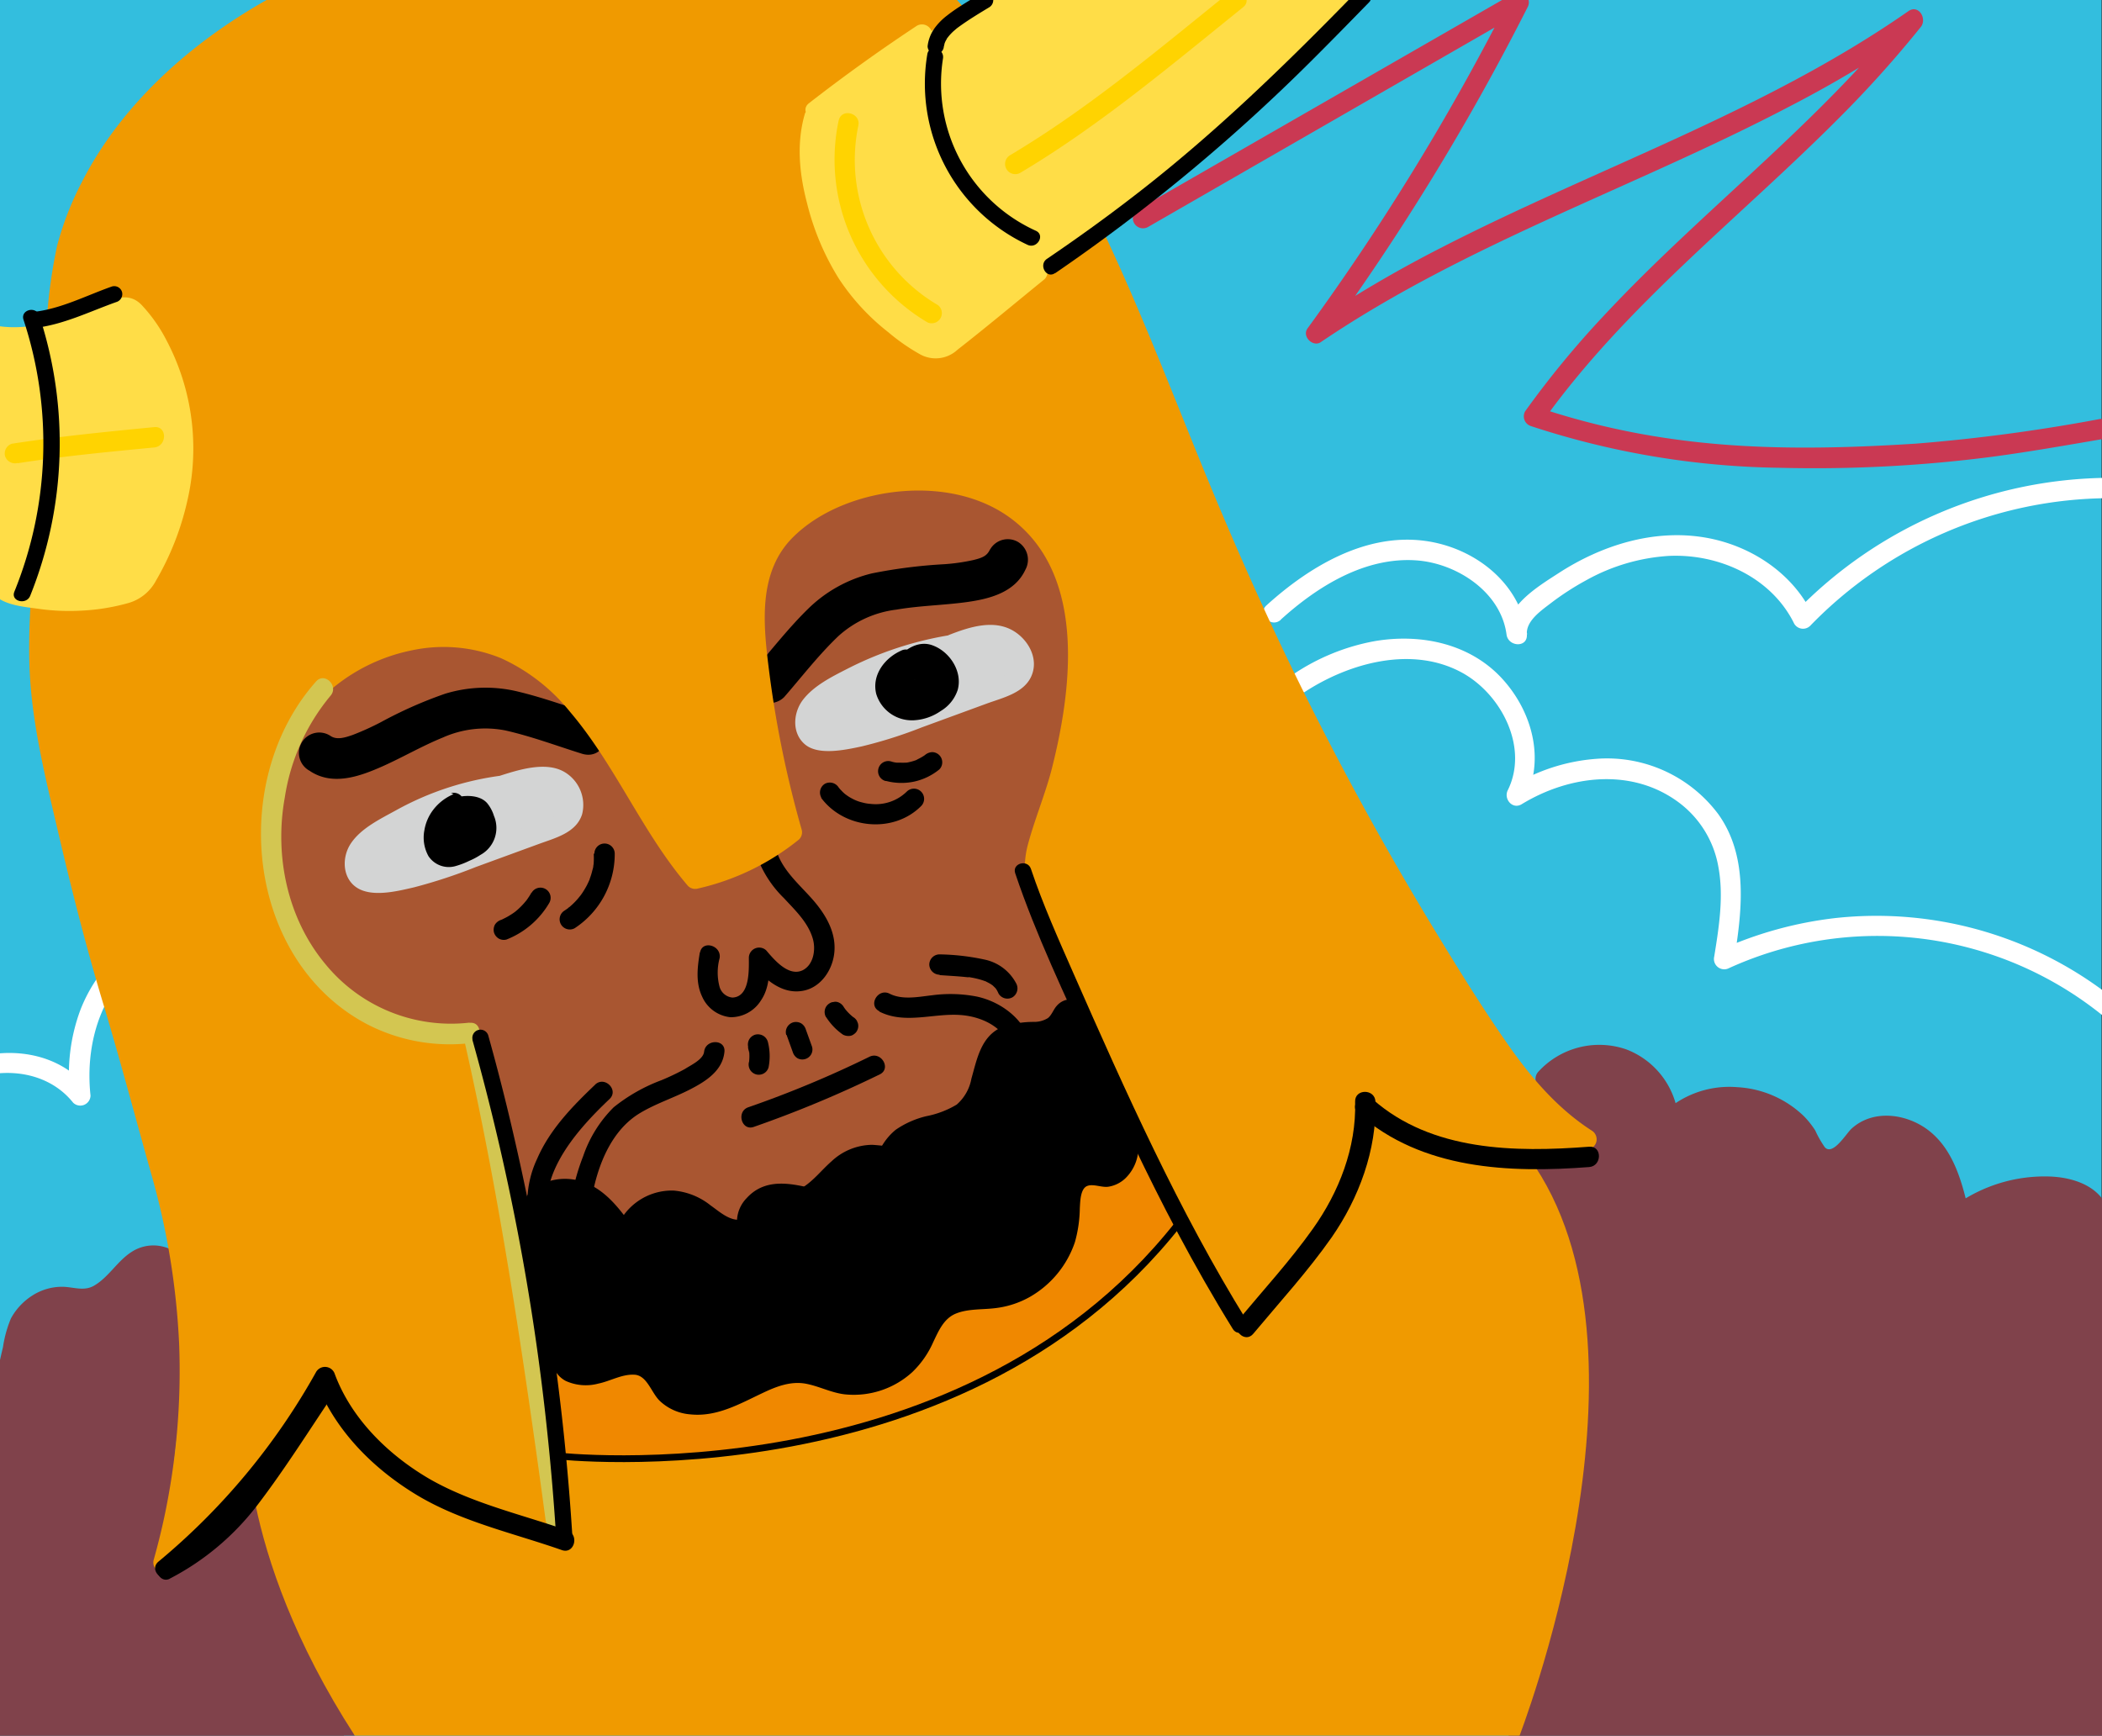 <svg xmlns="http://www.w3.org/2000/svg" viewBox="0 0 310 256"><rect x="0" y="0" width="310" height="256" fill="#333333" stroke="none"/><defs><style>.cls-1{fill:#33bede;}.cls-2{fill:#80424b;}.cls-3{fill:#ffdd47;}.cls-4{fill:#f09a00;}.cls-5{fill:#fff;}.cls-6{fill:#f08800;stroke:#000;stroke-miterlimit:10;}.cls-7{fill:#a95631;}.cls-8{fill:#d3c651;}.cls-9{fill:#ca3953;}.cls-10{fill:#ffd301;}.cls-11{fill:#d3d4d4;}</style></defs><g id="Layer_2" data-name="Layer 2"><path class="cls-1" d="M309.12,213.39a110,110,0,0,0,.81,11.48V256H-.07V0h310V181.7c0,.29,0,.58,0,.86Q309.52,198,309.12,213.39Z"/><path class="cls-2" d="M50.73,256H-.07V210A90.66,90.66,0,0,1,2.1,198.29v0a7.24,7.24,0,0,1,7.35-7,18.89,18.89,0,0,0,3.26.28c4-.43,5.73-6.23,9.71-6.45,2.41-.13,4.45,2.07,5,4.42s0,4.81-.45,7.18A182.43,182.43,0,0,0,23.39,227a3.26,3.26,0,0,0,.69,2.6,3,3,0,0,0,2.49.37,14.9,14.9,0,0,0,10.57-8.08q4.74,13.5,9.49,27C47,249.84,50.15,254.33,50.73,256Z"/><path class="cls-2" d="M50.73,254.5H-.07l1.5,1.5V216.66c0-2.11-.05-4.23,0-6.34a38.64,38.64,0,0,1,.84-5.76c.3-1.7.64-3.39,1.07-5.06.34-1.37.33-2.71,1.1-3.95A5.91,5.91,0,0,1,7.94,193c1.8-.46,3.62.4,5.44,0,2.55-.49,4.23-2.64,5.94-4.39a5.84,5.84,0,0,1,2.83-1.92,3.28,3.28,0,0,1,3.26,1.86,8,8,0,0,1,.59,5.33c-.3,2-.79,4-1.16,6A185.54,185.54,0,0,0,22,225.34c-.07,1.63-.34,3.56.72,4.95s2.88,1.43,4.47,1.12a16.14,16.14,0,0,0,8.52-4.76,16.56,16.56,0,0,0,2.77-4l-2.74-.36q3.75,10.71,7.52,21.42c.89,2.54,1.58,5.22,3,7.52a32.4,32.4,0,0,1,3.06,5.14c.67,1.79,3.57,1,2.89-.79a31.48,31.48,0,0,0-3.07-5.42c-.26-.41-.53-.82-.77-1.24-.08-.13-.15-.26-.22-.39-.25-.46.09.31-.12-.27-.67-1.77-1.26-3.57-1.89-5.35q-3.77-10.71-7.52-21.41c-.39-1.12-2.13-1.6-2.74-.36a13.64,13.64,0,0,1-7,6.61,12.35,12.35,0,0,1-2.31.71c-.88.17-1.57.31-1.65-.75a45.07,45.07,0,0,1,.26-6,196.53,196.53,0,0,1,3.46-25.45c.7-3.57,1.07-7.42-1.45-10.38a5.88,5.88,0,0,0-7.74-1.25c-2.14,1.35-3.41,3.75-5.57,5-1.46.86-3,.22-4.57.17a8.14,8.14,0,0,0-4.57,1.31,9.26,9.26,0,0,0-3.13,3.36A17.66,17.66,0,0,0,.44,198.7a94,94,0,0,0-1.95,10.8,37.31,37.31,0,0,0-.06,4.73v23.59c0,6-.18,11.94,0,17.89a2.8,2.8,0,0,1,0,.29,1.52,1.52,0,0,0,1.5,1.5h50.8A1.5,1.5,0,0,0,50.73,254.5Z"/><path class="cls-3" d="M309.93,181.7v43.17a110,110,0,0,1-.81-11.48q.39-15.42.8-30.83C309.93,182.28,309.93,182,309.93,181.7Z"/><path class="cls-2" d="M308.43,181.7v43.17h3c-.32-3.22-.69-6.45-.79-9.69-.12-3.49.11-7,.2-10.49.2-7.65.57-15.33.59-23a1.5,1.5,0,0,0-3,0c0,7.66-.39,15.34-.59,23-.08,3.43-.31,6.89-.21,10.33.1,3.29.47,6.58.8,9.85.19,1.89,3,2,3,0V181.7A1.5,1.5,0,0,0,308.43,181.7Z"/><path class="cls-2" d="M309.93,224.87V256H224c3-29.21,17.47-61.69,1.8-86.65a14.38,14.38,0,0,0,11.84-.07,13.21,13.21,0,0,1-8.72-8.22l-1-1.93a10.68,10.68,0,0,1,11.32-3,10.35,10.35,0,0,1,6.8,9.35c5.56-6,17.14-4.42,20.87,2.79.55,1.07,1.09,2.35,2.26,2.71,2.06.63,3.42-2,5-3.43,2.8-2.64,7.74-1.56,10.39,1.23s3.59,6.69,4.44,10.4a21.15,21.15,0,0,1,13.89-4.13c2.49.16,5.24,1,6.39,3.14a7.22,7.22,0,0,1,.66,3.48c0,.29,0,.58,0,.86q-.41,15.42-.8,30.83A110,110,0,0,0,309.93,224.87Z"/><path class="cls-2" d="M308.43,224.87V256l1.5-1.5H227.52a23.83,23.83,0,0,0-3.38,0H224l1.5,1.5c1.26-11.94,4.21-23.61,6.38-35.4,2.08-11.32,3.63-23,1.73-34.48a47.88,47.88,0,0,0-6.51-17.52L225,170.65a16.27,16.27,0,0,0,13.35-.07c1.24-.56.77-2.4-.36-2.74a11.84,11.84,0,0,1-6.36-4.62,42.14,42.14,0,0,1-2.44-4.84l-.24,1.81a9.26,9.26,0,0,1,9.69-2.64,8.85,8.85,0,0,1,5.87,8,1.51,1.51,0,0,0,2.56,1.06c4.43-4.61,12.76-4.18,17.06.41,1.19,1.27,1.65,3,2.79,4.27a3.77,3.77,0,0,0,4.92.72c1.53-.95,2.33-2.7,3.8-3.69a5.67,5.67,0,0,1,5.12-.21c4.58,1.77,5.77,7.29,6.75,11.54a1.5,1.5,0,0,0,2.2.9,19.92,19.92,0,0,1,11.28-4,10.79,10.79,0,0,1,5.27.88c1.9,1,2.15,2.74,2.13,4.71-.1,9.67-.5,19.35-.75,29a108.42,108.42,0,0,0,.75,13.71c.19,1.91,3.2,1.93,3,0a104.33,104.33,0,0,1-.76-13.22q.19-8.07.41-16.16c.07-2.73.15-5.47.22-8.2a48,48,0,0,0,0-7.39c-.6-4.47-4.81-6.16-8.85-6.34a22.61,22.61,0,0,0-14.23,4.36l2.2.9c-1-4.43-2.28-9.34-6.12-12.19-3.24-2.39-8.09-3-11.22-.11-.78.72-2.72,4-3.91,2.73a15,15,0,0,1-1.41-2.47,12.86,12.86,0,0,0-1.69-2.13,15.33,15.33,0,0,0-9.81-4.27A14.22,14.22,0,0,0,245,164.45l2.56,1.06a12,12,0,0,0-7.73-10.73,12.18,12.18,0,0,0-12.95,3.29,1.56,1.56,0,0,0-.23,1.82,32.76,32.76,0,0,0,3.1,5.74,15,15,0,0,0,7.49,5.1l-.35-2.74a13,13,0,0,1-10.33.07c-1.26-.55-2.92.65-2.05,2.05,12.48,20.09,5.39,45.12,1.11,66.58-1.27,6.4-2.44,12.82-3.12,19.31a1.52,1.52,0,0,0,1.5,1.5h75.3c3.48,0,7,.17,10.49,0h.15a1.52,1.52,0,0,0,1.5-1.5V224.87A1.5,1.5,0,0,0,308.43,224.87Z"/><path class="cls-4" d="M36.39,208.36s-1.94,20,15.93,47.64l171.62.44s21.62-55.23,2.51-84.3l-12.24-12.92Z"/><rect class="cls-5" x="21.32" y="155.07" width="12.66" height="12.66" rx="2.69" transform="translate(-106.03 66.83) rotate(-45)"/><path class="cls-6" d="M72.82,202.25,82,214.73s61.32,7.07,93.29-36.19l-3-13.8Z"/><path class="cls-7" d="M120.56,56.65A213,213,0,0,0,52.42,75.41c-7.87,3.66-15.83,8.08-20.64,15.3a34.22,34.22,0,0,0-5.09,13.93c-2.13,13.9,2.07,28.18,9,40.41s16.49,22.74,26,33.13c5.2,5.72,10.54,11.54,17.33,15.24,17.36,9.46,39,2.71,56.57-6.28,9.66-4.93,19.3-10.78,25.47-19.69,7.92-11.44,9-26.17,9.06-40.08a413.38,413.38,0,0,0-2.3-46c-.65-6.15-1.5-12.48-4.59-17.85-4.62-8-13.89-12.76-23.15-13.21s-18.4,3-26.07,8.16"/><path class="cls-5" d="M188.86,91.42c5.42-4.92,12.46-9.32,20.08-8.76,5.92.44,12.41,4.66,13.24,10.92.24,1.85,3.14,2,3,0s2.1-3.51,3.53-4.61A40.24,40.24,0,0,1,234,85.55,28.62,28.62,0,0,1,246.06,82c7.45-.37,15.2,3.16,18.55,10a1.51,1.51,0,0,0,2.36.3,61.77,61.77,0,0,1,44-18.82,1.5,1.5,0,0,0,0-3,64.79,64.79,0,0,0-46.08,19.7l2.35.31c-3-6.12-9.27-10.13-15.88-11.22-7.57-1.25-15.22,1.18-21.55,5.3-3,1.94-7.89,4.88-7.59,9h3c-1-7.63-7.84-12.87-15.21-13.81-8.75-1.11-17,3.88-23.23,9.53-1.43,1.3.7,3.42,2.12,2.12Z"/><path class="cls-5" d="M192.31,102.14c6.66-4.39,16.08-7,23.49-2.82,5.7,3.24,9.66,11,6.56,17.25-.63,1.28.7,2.88,2.06,2.05,7.05-4.3,16.27-5.42,23.19-.24a15.09,15.09,0,0,1,5.83,9.58c.79,4.33.06,8.85-.63,13.14a1.52,1.52,0,0,0,2.2,1.69,52.85,52.85,0,0,1,64.86,17.36c1.11,1.56,3.71.06,2.59-1.51A56.16,56.16,0,0,0,270.8,135.4a57,57,0,0,0-17.3,4.8l2.2,1.7c1.17-7.26,2.27-15.47-2.31-21.84a20.48,20.48,0,0,0-18-8.13A27.66,27.66,0,0,0,222.9,116l2,2c2.9-5.87,1.16-12.68-3-17.49-4.77-5.54-12.25-7.14-19.23-5.93a31.7,31.7,0,0,0-11.95,4.89c-1.61,1.06-.11,3.66,1.51,2.59Z"/><path d="M146,81.05c-.44.94-1.08,1.22-2.47,1.56a29,29,0,0,1-4.25.61,75,75,0,0,0-10.67,1.35,20.17,20.17,0,0,0-9.4,5.2c-2.79,2.72-5.24,5.86-7.8,8.81a3.08,3.08,0,0,0,0,4.24,3,3,0,0,0,4.24,0c2.61-3,5.08-6.22,8-9a15.53,15.53,0,0,1,8.55-3.9c3.42-.59,6.92-.64,10.35-1.11s7.12-1.44,8.67-4.77a3.08,3.08,0,0,0-1.08-4.1,3,3,0,0,0-4.1,1.07Z"/><path class="cls-5" d="M-9,162c5.44-4.83,15-5.36,19.79.65a1.51,1.51,0,0,0,2.56-1.06c-.89-8.23,1.93-17,9.57-21.18a15.1,15.1,0,0,1,11.5-1.16c4.24,1.22,8,3.78,11.57,6.24,1.6,1.09,3.1-1.5,1.52-2.59-6.13-4.18-13-8.43-20.74-7-6.95,1.28-12.42,6.64-14.92,13.08a27.09,27.09,0,0,0-1.5,12.62L13,160.57c-5.85-7.34-17.48-6.46-24-.65-1.44,1.29.69,3.4,2.13,2.12Z"/><path d="M45.73,113.74c3.38,2.22,7.35.77,10.69-.71,3-1.34,5.83-3,8.88-4.24a15.35,15.35,0,0,1,9.23-1.05c3.81.86,7.55,2.26,11.28,3.43s5.27-4.62,1.59-5.78-7.17-2.45-10.84-3.34a20.29,20.29,0,0,0-10.93.28,62.77,62.77,0,0,0-9.42,4.17,39.89,39.89,0,0,1-4.16,1.89c-1.27.45-2.4.76-3.29.17a3,3,0,1,0-3,5.18Z"/><path d="M103.22,140.43c-.36,2.19-.66,4.47.32,6.55a5.13,5.13,0,0,0,4.18,3.06,5.25,5.25,0,0,0,4.52-2.5c1.26-1.86,1.27-4.23,1.22-6.39l-2.56,1.06c1.88,2.19,4.35,4.48,7.47,3.94,2.56-.44,4.26-2.84,4.63-5.29.46-3.05-1.09-5.77-3-8s-4.54-4.35-5.48-7.35c-.57-1.84-3.46-1-2.89.8a16.42,16.42,0,0,0,4,6.18c1.63,1.77,3.56,3.57,4.25,6,.45,1.57.11,3.81-1.5,4.62-2.09,1-4.21-1.56-5.38-2.93a1.52,1.52,0,0,0-2.56,1.06c0,1.73.2,5.8-2.42,5.9a2.19,2.19,0,0,1-1.89-1.55,8.14,8.14,0,0,1,0-4.27c.3-1.89-2.59-2.7-2.89-.8Z"/><path class="cls-4" d="M139.09,0c.37.4.74.81,1.1,1.22,18.59,21.22,27.59,48.88,38.53,74.88a471.21,471.21,0,0,0,39,73.68c4.48,6.91,9.33,13.88,16.28,18.28a56.05,56.05,0,0,1-34.37-8,120.5,120.5,0,0,1-12.44,40.61c-12.76-23.08-25.41-43.27-33.47-67.15a17.6,17.6,0,0,1-1.16-5c-.09-2.49.87-4.87,1.71-7.21a83.28,83.28,0,0,0,4.22-17.87c1.08-8.88.42-18.72-5.48-25.44-7.22-8.23-20.36-9-30.3-4.41-3.71,1.71-7.24,4.16-9.27,7.71-2.58,4.53-2.35,10.09-1.78,15.28a158.27,158.27,0,0,0,5.13,26.15,34.19,34.19,0,0,1-14.26,6.85C92.91,118.46,88.34,102,75,95.92c-11.23-5.09-25.58.08-32.31,10.4s-6.17,24.46,0,35.14C48.09,151,60.16,158.27,70,153.39c7.62,24.1,10.44,49.42,13.22,74.54a42.91,42.91,0,0,1-34.66-24.74c-4,11.6-13.85,21.12-24.45,27.31a104.45,104.45,0,0,0,0-56.55c-2.42-8.54-4.49-16.92-7.13-25.4C13.17,136.4,10,122.42,7.24,110c-3.59-16.42.77-31.2,0-47.54-.3-6.21,1-12.92,1.52-19.12C10.19,24.64,25.23,9,42.43,0"/><path class="cls-4" d="M138,1.06c16.64,18.11,25.59,41.81,34.65,64.25a506.65,506.65,0,0,0,35,71.19c3.75,6.26,7.58,12.51,11.74,18.51,3.81,5.51,8.15,10.7,13.84,14.35l.75-2.8a55,55,0,0,1-33.61-7.75,1.52,1.52,0,0,0-2.26,1.29A119.49,119.49,0,0,1,185.89,200h2.59c-7.72-13.94-15.9-27.64-22.93-42a211.39,211.39,0,0,1-9.25-21.57c-.68-1.9-1.41-3.8-1.91-5.76a10.52,10.52,0,0,1,.24-5.83c1.13-3.78,2.58-7.42,3.52-11.26,3-12.45,4.82-29.61-6.32-38.8-9.49-7.82-24.65-6.9-34.36.09a17.61,17.61,0,0,0-6.38,7.92,25.06,25.06,0,0,0-1.22,10.6,137.55,137.55,0,0,0,3.88,23.76c.49,2,1,4,1.59,6l.38-1.46a33.25,33.25,0,0,1-13.6,6.47l1.46.38c-6.53-7.63-10.42-17.1-16.75-24.89a31.18,31.18,0,0,0-11.12-9,25.43,25.43,0,0,0-14.33-1.85,29.4,29.4,0,0,0-22.71,18c-4.2,10.36-2.71,23,3.21,32.37s18,16.78,28.87,11.55l-2.2-.9c5.88,18.7,8.93,38.12,11.27,57.54.67,5.53,1.28,11.07,1.89,16.6l1.5-1.5a41.53,41.53,0,0,1-33.36-24c-.58-1.28-2.36-.74-2.74.36-4,11.47-13.49,20.37-23.76,26.41l2.2,1.69a106.58,106.58,0,0,0,1.75-50.11c-.87-4.2-2.09-8.3-3.21-12.44-1.18-4.3-2.32-8.62-3.54-12.91-2.3-8.15-4.84-16.21-6.9-24.42q-1.51-6.09-2.9-12.2c-.92-4-1.94-8-2.61-12.11-1.4-8.38-.76-16.91-.09-25.33.34-4.24.68-8.49.76-12.75s-.25-8.34.09-12.52,1-8.36,1.34-12.55a39.72,39.72,0,0,1,2-9.59C16.64,21,27.22,10.79,38.69,3.83q2.22-1.33,4.5-2.53c1.71-.9.19-3.49-1.51-2.59C29.54,5.09,18.27,14.6,12,27A45.22,45.22,0,0,0,8.41,36.3,77.47,77.47,0,0,0,6.92,46.93c-.47,4.19-1.11,8.38-1.21,12.61s.18,8.55,0,12.84C5.26,80.82,4.12,89.24,4.33,97.7s2.32,16.79,4.25,25.06,4,16.42,6.41,24.51c2.58,8.51,4.85,17.1,7.25,25.66a109.46,109.46,0,0,1,4.18,25.34A103.5,103.5,0,0,1,24.18,224q-.67,3.08-1.52,6.1a1.51,1.51,0,0,0,2.2,1.69c11-6.46,20.85-16,25.14-28.21l-2.74.36a44.47,44.47,0,0,0,35.95,25.48,1.49,1.49,0,0,0,1.5-1.5c-2.17-19.64-4.35-39.35-8.83-58.63Q74,161.07,71.44,153a1.52,1.52,0,0,0-2.2-.9c-8.7,4.19-18.69-1.94-23.77-9a33.86,33.86,0,0,1-4.7-29.35A26.48,26.48,0,0,1,60.66,95.94a22.48,22.48,0,0,1,13.22,1.14A27.92,27.92,0,0,1,84.07,105c6.72,7.91,10.63,17.78,17.39,25.67a1.49,1.49,0,0,0,1.46.39,36.5,36.5,0,0,0,14.92-7.24,1.47,1.47,0,0,0,.39-1.45A157,157,0,0,1,113.43,99c-.84-6.68-1.74-14.46,3.45-19.69,4.19-4.21,10.54-6.44,16.37-6.87,5.66-.43,11.65.74,16.2,4.3,10.85,8.48,8.57,25.37,5.58,37-1,3.72-2.5,7.27-3.48,11-1,3.91,0,7.33,1.32,11a205.76,205.76,0,0,0,8.52,20.55c7.35,15.5,16.2,30.22,24.5,45.21a1.51,1.51,0,0,0,2.59,0,123.66,123.66,0,0,0,12.64-41.37l-2.25,1.3A57.8,57.8,0,0,0,234,169.56a1.51,1.51,0,0,0,.76-2.79c-5.06-3.25-9-7.88-12.41-12.76-3.68-5.26-7.07-10.75-10.41-16.23q-10.49-17.22-19.48-35.31c-5.82-11.71-11.09-23.67-16-35.79-4.57-11.28-9-22.64-14.27-33.63-5.86-12.2-12.83-24.1-22-34.11-1.31-1.42-3.42.7-2.12,2.12Z"/><path class="cls-3" d="M-.47,49.56c6,.92,11.75-1.64,17.39-3.91a3.07,3.07,0,0,1,1.79-.34,2.88,2.88,0,0,1,1.37,1A30.48,30.48,0,0,1,27,65.4a38.15,38.15,0,0,1-5.41,19.69,6,6,0,0,1-1.2,1.58,5.86,5.86,0,0,1-2.39,1,31.62,31.62,0,0,1-16.16-.16,3.29,3.29,0,0,1-1.58-.79A3.4,3.4,0,0,1-.34,84.5C-.59,72,.25,62.83,0,50.27"/><path class="cls-3" d="M-.87,51a25,25,0,0,0,11.36-1.29c1.81-.6,3.58-1.31,5.35-2,.63-.26,2.06-1.14,2.69-.81s1.24,1.44,1.64,2a30,30,0,0,1,5.15,20.46,35.77,35.77,0,0,1-2.93,10.87,21.68,21.68,0,0,1-2.66,5c-1.07,1.32-3.55,1.47-5.11,1.71a29.86,29.86,0,0,1-11.94-.64C1.85,86,1.29,86,1.18,85a29,29,0,0,1-.06-3q0-3,0-6c.11-8.6.52-17.19.36-25.8,0-1.93-3-1.93-3,0,.16,8.61-.25,17.2-.36,25.8,0,2.24,0,4.48,0,6.72,0,1.81-.18,4,1.33,5.28s4.19,1.52,6.08,1.78a32.46,32.46,0,0,0,6.46.29,30.84,30.84,0,0,0,6.75-1.07A6.68,6.68,0,0,0,23,85.65a41.33,41.33,0,0,0,4.63-11.79,34.16,34.16,0,0,0-3.09-23.69,22.77,22.77,0,0,0-3.74-5.28c-2-1.94-4.2-.7-6.38.17C9.84,46.9,4.93,48.81-.07,48.12a1.56,1.56,0,0,0-1.85,1.05A1.51,1.51,0,0,0-.87,51Z"/><path class="cls-8" d="M148.54.08c-3.62,2.54-8.52,4.18-11.29,6.49"/><path class="cls-8" d="M147.78-1.21c-3.67,2.55-8.12,3.87-11.59,6.72a1.51,1.51,0,0,0,0,2.12,1.53,1.53,0,0,0,2.12,0l.2-.16.15-.11.58-.4c.41-.27.84-.52,1.27-.77,1-.54,1.93-1,2.91-1.52a48.17,48.17,0,0,0,5.87-3.29,1.54,1.54,0,0,0,.54-2,1.5,1.5,0,0,0-2.05-.54Z"/><path class="cls-3" d="M199.1,0c-12.52,13.79-26,26.5-41.86,36.36-.72.45-3,2.3-3.82,2.28s-2.48-1.7-3.2-2.29c-9.16-7.51-13.09-17.94-13-29.78L145.9,0Z"/><path class="cls-3" d="M198-1.06C188.81,9.1,179,18.8,168,27.1q-4,3-8.22,5.83c-1.2.79-2.44,1.52-3.63,2.34a12.35,12.35,0,0,1-2.81,1.86c-.1,0,.44.13.13,0a2.61,2.61,0,0,1-.71-.48c-.47-.38-.9-.82-1.35-1.21-1.13-1-2.25-1.95-3.29-3a32.25,32.25,0,0,1-5-6.81,38.77,38.77,0,0,1-4.38-19L138,7.87l5.3-4,2.86-2.17c.27-.21.8-.42.11-.27-.87.2-.34.07-.22.1a12.61,12.61,0,0,0,3.07,0h50a1.5,1.5,0,0,0,0-3H151.76c-1.91,0-3.94-.19-5.84,0a2.52,2.52,0,0,0-1.42.7L142,1.11,136.81,5c-.11.08-.22.16-.31.24-1,.8-.76,1.91-.73,3.06a48,48,0,0,0,.54,6.11,38.6,38.6,0,0,0,3.4,11.05,35.35,35.35,0,0,0,6.86,9.58c1.26,1.25,2.63,2.43,4,3.59s2.6,1.88,4.26,1.09a35.13,35.13,0,0,0,3.56-2.33q3-1.87,5.87-3.88c3.82-2.65,7.52-5.48,11.1-8.43a225.07,225.07,0,0,0,20-18.9q2.43-2.55,4.78-5.16C201.46-.36,199.34-2.49,198-1.06Z"/><path class="cls-9" d="M169.33,33.47,224.78,1.55l-2.05-2a355.42,355.42,0,0,1-29.89,48.88c-.89,1.21.84,2.87,2,2C216.37,35.85,241.14,27.65,264,15.66A174,174,0,0,0,283,4.26L281.14,1.9c-13.23,16.57-30.32,29.3-44.7,44.76a138,138,0,0,0-11.51,14,1.51,1.51,0,0,0,.89,2.2A122.23,122.23,0,0,0,262.5,69a203.83,203.83,0,0,0,31.33-1.63c5.55-.74,11.06-1.72,16.57-2.66,1.9-.32,1.09-3.22-.8-2.89a257.39,257.39,0,0,1-27.1,3.62c-12,.76-24,1-35.92-.7a110.18,110.18,0,0,1-20-4.73l.9,2.2c12.21-17.13,29-30,43.7-44.77A166.39,166.39,0,0,0,283.26,4c1-1.21-.3-3.42-1.82-2.35-21.3,14.85-46.05,23.13-69,34.94a185,185,0,0,0-19.07,11.23l2.05,2.06A355.53,355.53,0,0,0,225.32,1a1.51,1.51,0,0,0-2.06-2L167.81,30.88a1.5,1.5,0,0,0,1.52,2.59Z"/><path class="cls-8" d="M69.23,150.84A23.93,23.93,0,0,1,48,142.22c-5.63-6.74-7.55-16-6-24.58a30.71,30.71,0,0,1,6.73-15c1.28-1.44-.84-3.57-2.12-2.12C33.69,115.07,36.21,141.49,54,151a26.52,26.52,0,0,0,15.28,2.87c1.9-.2,1.92-3.2,0-3Z"/><path class="cls-10" d="M2.59,68.33C9.28,67.29,16,66.65,22.75,66c1.91-.19,1.93-3.19,0-3-7,.68-14,1.37-21,2.45a1.52,1.52,0,0,0-1,1.84,1.54,1.54,0,0,0,1.85,1Z"/><path class="cls-3" d="M120.19,17.05c-1.74,5.5-.28,11.41,1.63,16.85,2.58,7.33,7.2,12.22,13.71,16.47a4.48,4.48,0,0,0,2.81,1,4.41,4.41,0,0,0,2.17-1.17L153,40.09a18.76,18.76,0,0,1-9.5-7,45.47,45.47,0,0,1-5.1-9.52c-2.14-6.14-2.16-12-2.41-18.52q-8,5.3-15.61,11.19"/><path class="cls-3" d="M118.74,16.65c-1.31,4.36-.87,8.93.27,13.27A38.28,38.28,0,0,0,123.65,41,33.13,33.13,0,0,0,131,49a29.71,29.71,0,0,0,4.74,3.29,4.73,4.73,0,0,0,5.48-.71c4.34-3.39,8.56-6.93,12.83-10.4a1.5,1.5,0,0,0-.66-2.5c-6.24-1.78-10-7.61-12.59-13.14-3-6.37-3.06-13.55-3.32-20.45a1.51,1.51,0,0,0-2.26-1.29q-8.17,5.4-15.91,11.42c-1.52,1.18.61,3.29,2.12,2.12q7.44-5.76,15.3-10.95l-2.25-1.3c.29,7.64.48,15.37,3.93,22.37,3,6.12,7.29,12.14,14.18,14.11L152,39l-9.85,8c-.82.67-1.64,1.34-2.47,2s-1.38,1.11-2.36.66a23,23,0,0,1-4.13-2.82,31,31,0,0,1-6.51-6.73,33.39,33.39,0,0,1-4.3-9.45c-1.29-4.31-2-8.83-.7-13.22.55-1.85-2.34-2.64-2.9-.8Z"/><path class="cls-8" d="M68.55,153.79c4.14,18.27,7.15,36.78,9.81,55.31q1.1,7.6,2.12,15.24a1.51,1.51,0,0,0,1.85,1,1.54,1.54,0,0,0,1-1.84c-2.49-18.37-5.16-36.72-8.67-54.92Q73.2,160.77,71.44,153c-.43-1.88-3.32-1.09-2.89.79Z"/><path class="cls-10" d="M150.49,25.48c11-6.55,20.88-14.74,30.81-22.77,1.5-1.21-.64-3.32-2.12-2.12l-.58.47,2.12,2.12,2.62-2.12c1.5-1.21-.63-3.33-2.12-2.12L178.6,1.06c-1.5,1.21.63,3.32,2.12,2.12l.58-.47L179.18.59c-9.73,7.87-19.42,15.88-30.21,22.3a1.5,1.5,0,0,0,1.52,2.59Z"/><path class="cls-10" d="M123.69,17.74A27.88,27.88,0,0,0,136.8,47.56,1.5,1.5,0,0,0,138.32,45a24.81,24.81,0,0,1-11.74-26.44c.43-1.88-2.46-2.68-2.89-.79Z"/><path d="M155.61,40.3A267,267,0,0,0,193.22,9.15c2.92-2.9,5.8-5.85,8.67-8.79,1.08-1.11-.62-2.81-1.7-1.7C189.73,9.41,179,19.86,167.11,29c-4.14,3.2-8.39,6.25-12.72,9.19-1.26.87-.07,3,1.22,2.08Z"/><path class="cls-11" d="M74.2,115.87c-7,.85-12.34,3.14-18.35,6.89a8,8,0,0,0-3.2,3.08c-.64,1.35-.36,3.26,1,3.95a4.07,4.07,0,0,0,2,.32c4.48-.12,8.79-1.68,13-3.23L81,122.37a6,6,0,0,0,3.13-2c1.34-2.07-.47-5.42-2.93-5.63a17.07,17.07,0,0,0-7,1.11"/><path class="cls-11" d="M74.2,114.37a43.66,43.66,0,0,0-15.78,5.14c-2.32,1.28-5.19,2.65-6.69,4.92-1.29,1.94-1.28,4.89.71,6.37,2.24,1.66,6.16.65,8.63.08a77,77,0,0,0,9.12-3l9.35-3.42c2.38-.87,5.45-1.63,6.31-4.36a5.64,5.64,0,0,0-2.67-6.27c-2.72-1.54-6.64-.3-9.38.57-1.83.58-1,3.47.8,2.89s4.68-1.64,6.75-1c1.15.35,2.16,2.05,1.53,3.18a4.19,4.19,0,0,1-2.31,1.43l-3.65,1.33-7.3,2.68c-4.48,1.63-9.15,3.59-14,3.67-.89,0-1.69,0-1.81-1.07a2.92,2.92,0,0,1,1.25-2.39,28,28,0,0,1,5.4-3.34,39.4,39.4,0,0,1,13.72-4.44c1.89-.23,1.91-3.24,0-3Z"/><path class="cls-11" d="M142.21,94.88a48.76,48.76,0,0,0-19.88,7,8,8,0,0,0-3.2,3.07c-.64,1.36-.36,3.26,1,4a4,4,0,0,0,2,.32c4.49-.12,8.8-1.69,13-3.23l12.31-4.51a6,6,0,0,0,3.14-2c1.34-2.07-.54-5-2.93-5.63s-4.88.28-7.17,1.17"/><path class="cls-11" d="M142.21,93.38A51.25,51.25,0,0,0,125,98.63c-2.31,1.18-5,2.51-6.61,4.63-1.44,1.92-1.63,4.9.34,6.55s5.9.81,8.33.29a66.31,66.31,0,0,0,8.88-2.81l9.58-3.51c2.34-.86,5.49-1.54,6.59-4.06s-.4-5.27-2.56-6.61c-2.93-1.82-6.58-.63-9.51.51-1.78.69-1,3.59.79,2.89,2-.77,4.69-2,6.81-1,1.23.55,2.57,2.34,1.36,3.53a7.31,7.31,0,0,1-2.68,1.28l-3.65,1.34-7.07,2.59c-4.35,1.59-9.21,3.73-13.94,3.51-2.43-.11-1.13-2.64,0-3.59a28.27,28.27,0,0,1,5.64-3.33,47,47,0,0,1,14.87-4.44c1.89-.24,1.91-3.24,0-3Z"/><path d="M87.56,125.92a11.74,11.74,0,0,1,0,1.33c-.05.46,0-.16,0,.11l-.06.36c0,.22-.08.43-.14.65a9.18,9.18,0,0,1-.39,1.26c0,.12-.09.23-.13.35.06-.15,0,0,0,0s-.21.45-.32.66a13.29,13.29,0,0,1-.69,1.14l-.17.24c-.27.38.09-.11-.08.1s-.28.35-.42.51a10.27,10.27,0,0,1-1,1l-.22.19c-.06,0-.27.21-.1.09l-.61.42a1.5,1.5,0,0,0,1.51,2.59,13.08,13.08,0,0,0,5.92-11,1.5,1.5,0,0,0-3,0Z"/><path d="M78.37,131.67a7.39,7.39,0,0,1-.47.76c-.08.13-.18.26-.27.38s.17-.21.06-.06l-.14.16a10.77,10.77,0,0,1-1.24,1.29l-.32.27,0,0c.2-.15,0,0,0,0a8.73,8.73,0,0,1-.74.5,7.44,7.44,0,0,1-.78.44l-.38.19-.23.11.2-.09-.16.06a1.72,1.72,0,0,0-.9.69,1.62,1.62,0,0,0-.15,1.16,1.59,1.59,0,0,0,.69.9,1.52,1.52,0,0,0,1.16.15A12.66,12.66,0,0,0,81,133.19a1.5,1.5,0,0,0-2.59-1.52Z"/><path d="M121.08,117.65c3.38,4.62,10.67,5.36,14.77,1.24a1.5,1.5,0,0,0-2.13-2.12,6.54,6.54,0,0,1-5.27,1.81,6.28,6.28,0,0,1-1.3-.22,5.82,5.82,0,0,1-1.31-.48c-.23-.12-.46-.24-.68-.38l-.32-.22s-.28-.21-.13-.09a5.67,5.67,0,0,1-.62-.58,4.09,4.09,0,0,1-.42-.48,1.54,1.54,0,0,0-2-.53,1.51,1.51,0,0,0-.54,2.05Z"/><path d="M130.64,115.18a9,9,0,0,0,4.16.11,8.88,8.88,0,0,0,3.72-1.79,1.46,1.46,0,0,0,.44-1.06,1.5,1.5,0,0,0-1.5-1.5,1.76,1.76,0,0,0-1.06.44c.34-.26,0,0-.1.07l-.34.21c-.24.14-.48.26-.72.38s-.13.06.08,0l-.19.07-.39.13a6.54,6.54,0,0,1-.73.19,1.71,1.71,0,0,1-.35.06h.09l-.2,0a7.3,7.3,0,0,1-.81,0l-.4,0-.21,0h.1a3.76,3.76,0,0,1-.79-.17,1.5,1.5,0,1,0-.8,2.89Z"/><path d="M111.16,166.22a169.5,169.5,0,0,0,18.59-7.75c1.73-.85.21-3.44-1.52-2.6a157.69,157.69,0,0,1-17.87,7.45c-1.81.63-1,3.53.8,2.9Z"/><path d="M133,95.93c-2.49,1.06-4.48,3.63-3.77,6.44a5.5,5.5,0,0,0,5.7,3.86,7.65,7.65,0,0,0,3.83-1.37,5.68,5.68,0,0,0,2.48-3.1C142,99,140,96,137.39,95.14s-5.25,1.59-6.22,3.84a5.37,5.37,0,0,0-.55,2.12,2.82,2.82,0,0,0,1,2.1,5.08,5.08,0,0,0,3.72,1.34,4.35,4.35,0,0,0,3.37-2.05,3.79,3.79,0,0,0,0-3.73A3.5,3.5,0,0,0,135,97a3.76,3.76,0,0,0-3,2.51,2.57,2.57,0,0,0,3.16,3.21c1.66-.46,3.49-2.61,2-4.22a1.9,1.9,0,0,0-2.75-.07,3.26,3.26,0,0,0-.75,2.33,2.12,2.12,0,0,0,1.64,2,1.93,1.93,0,0,0,2.35-1.36,1.5,1.5,0,0,0-2.9-.8,1.08,1.08,0,0,1,1.26-.75,1,1,0,0,1,.54.44c.07.4.1.5.1.3s0-.09,0,0l.06-.21c0-.06,0-.13.07-.2a.94.94,0,0,1-.37.47l-.75.21c-.46,0-1-.67-.93-1a3.57,3.57,0,0,0,.12-.4l0,0-.15.15a1.07,1.07,0,0,1-.16.14c.24-.19-.26.15-.11.07s-.06,0-.08,0c-.28.08,0,0,.08,0a.64.64,0,0,1,.41.25s.17.31,0,0c0,0,.05.28,0,.1s0,.07,0,.1c-.05.22-.06.08,0,0s.16-.14,0,0l.19-.19c-.21.18.13-.06.21-.1s0,0,0,0l.27-.08c.08,0,.26,0,0,0a1.47,1.47,0,0,0,.21,0c.15,0,0,0-.05,0s.37.12.21,0,.27.25,0,0l.16.17s-.09-.2,0-.06.17.41.09.12a1.21,1.21,0,0,1,.05.18c.05.17,0,.22,0,0,0,.09,0,.45,0,.28s-.15.37,0,0c0,.06-.22.41-.14.28s0,0,0,0-.15.15-.22.22,0,0,.06,0-.14.1-.22.14l-.17.09c-.18.1.22,0,0,0s-.46.1-.17.07a3.74,3.74,0,0,1-.58,0c.26,0-.14,0-.23-.06s-.47-.19-.25-.08a4.91,4.91,0,0,1-.44-.25c-.14-.08,0,0,0,0l-.26-.23c-.13-.12,0,0,0,0-.14-.1-.07-.15,0,0s.05.23,0,0-.06.15,0,0,.09-.32.14-.47l.07-.19c0-.16-.09.15,0-.09a5.86,5.86,0,0,1,.48-.84,1,1,0,0,1,.11-.17c.14-.19-.13.15,0,0s.25-.27.38-.4.23-.22.35-.33.19-.15.06-.06.1-.06.13-.08.29-.19.44-.28c0,0,.23-.1.11,0s.25-.07.26-.07c-.27,0,.29,0,.15,0s.4.16.15,0a3.23,3.23,0,0,1,.41.22l.25.17c-.16-.12,0,0,.09.08a5.77,5.77,0,0,1,.64.67c-.16-.2.13.23.16.28s.07.12.1.19.12.33,0,.09c.05.14.09.29.13.43s0,.12,0,.05a2.81,2.81,0,0,1,0,.29c0,.08,0,.44,0,.2a2.82,2.82,0,0,1-.15.57c.09-.21,0,0,0,0l-.15.24c.13-.18-.07.09-.12.14l-.36.35-.22.18c-.21.16.27-.18-.12.08a6.59,6.59,0,0,1-.85.51c-.06,0-.46.21-.26.13a5.62,5.62,0,0,1-.58.19,4.7,4.7,0,0,1-.51.12c-.25,0,.2,0,0,0l-.22,0a4.69,4.69,0,0,1-.53,0l-.16,0-.12,0a5,5,0,0,1-.55-.17c.28.1-.15-.08-.22-.13s-.46-.31-.23-.12a4.12,4.12,0,0,1-.37-.35,1.66,1.66,0,0,1-.13-.14c-.12-.11.11.19,0,0s-.17-.29-.24-.44c0,.06.09.28,0,0,0-.08-.05-.16-.07-.24s0-.17-.05-.25c0,.17,0,.09,0,0V101c0,.16,0,0,0-.06s.1-.39.17-.58c-.08.2,0,0,0-.06l.15-.27c.06-.08.11-.17.18-.25-.12.16,0,0,.09-.09a5.33,5.33,0,0,1,.42-.4c.12-.11,0,0,0,0s.2-.14.3-.21a8.09,8.09,0,0,1,1.09-.57,1.5,1.5,0,0,0,.54-2,1.54,1.54,0,0,0-2-.54Z"/><path d="M66.89,117.14a7.29,7.29,0,0,0-3,2.31,6.75,6.75,0,0,0-1.3,3,5.65,5.65,0,0,0,.6,3.83,3.6,3.6,0,0,0,4.12,1.43,11.51,11.51,0,0,0,1.9-.74,9.89,9.89,0,0,0,1.64-.87,4.54,4.54,0,0,0,2-5.75,5.5,5.5,0,0,0-1-1.88c-1-1.15-2.91-1.21-4.31-.91a4.51,4.51,0,0,0-3.06,2.87,7.14,7.14,0,0,0-.43,2,4.75,4.75,0,0,0,.16,2,3.23,3.23,0,0,0,3.3,2.11,4.24,4.24,0,0,0,3.37-2.34,4.19,4.19,0,0,0,.16-4.23,3.35,3.35,0,0,0-6.21,1.59A3.16,3.16,0,0,0,67.08,125a2.67,2.67,0,0,0,3.29-2.85c-.23-1.74-2.58-3.44-4-1.84-1.18,1.29-.39,4.12,1.54,4.14s3-3.12,1-4.07a2,2,0,0,0-2.61.75A1.51,1.51,0,0,0,66.7,123a1.48,1.48,0,0,0,2-.12l.28-.33a1.5,1.5,0,0,0-2.12-2.12l-.29.33,2.36,1.82a1,1,0,0,1-1.89-.46.74.74,0,0,1,.1-.35c-.17.3.27-.23.28-.24a.92.92,0,0,1,1.41.31c-.17-.27,0,.21,0,0,0,0-.07-.23-.07-.23l0,.2a.6.6,0,0,1,0-.19c.12.14-.39.77-.29.67a1,1,0,0,1-.91.25c-.07,0-.33-.22-.24-.12s.2.27,0,0c0,0,.12.21.14.22s-.08-.31-.08-.32c0-.34,0-.21,0-.1.09-.2.1-.23,0-.09l.11-.14c-.21.25.21-.1,0,0s.35-.07,0,0c.06,0,.34,0,.09,0,.36,0,.16,0,.08,0,.34.14.1,0,0,0s.16.18,0,0-.2,0,0,0l-.06-.09c-.08-.15-.07-.13,0,.06,0,0,0-.19-.06-.19s0,.34,0,.1c0-.06.07-.32,0-.09s0,0,0-.09c0-.25,0,.13,0,.08a.6.6,0,0,1,.09-.18.69.69,0,0,1,.11-.17c-.14.17-.16.2-.05.08l.07-.07c.19-.22-.18.06,0,0s.19-.14.21-.12l-.09,0c-.11,0-.11,0,0,0l.1,0-.2,0h.24c.17,0-.33-.11-.06,0l.19.06s-.33-.13,0,0-.1,0-.06-.06l.14.14.07.07c.09.1.09.1,0,0l-.06-.07.1.17s-.1-.37,0-.09c0,.07,0,.13,0,.2,0-.31,0,0,0,.06s.06-.19,0,.07a2.58,2.58,0,0,1-.2.63s.14-.29,0,0a2,2,0,0,1-.1.21l-.15.25c0,.07-.17.31,0,0,0,0-.34.42-.4.41s.31-.2,0,0l-.2.11c-.26.17.16,0,0,0s-.24.07-.24.06.4,0,.1,0h-.2c-.3,0,.21.09.06,0l-.15,0c-.12,0-.12,0,0,0s.15.06,0,0,.07,0,0,0-.15-.12-.14-.14.21.26.07.07,0,.16,0,0-.15-.28,0,0c-.08-.14,0-.47,0-.63s0-.35,0-.52c0-.42,0,.18,0-.06s0-.21.07-.32.09-.34.14-.5c.11-.38-.09.14,0-.07s.1-.2.16-.3a1.43,1.43,0,0,1,.16-.24s-.21.23,0,0a1.38,1.38,0,0,1,.33-.31c-.29.15-.06,0,0,0a1.19,1.19,0,0,1,.25-.13s-.32.09-.05,0c.05,0,.43-.06.14,0,.4,0,.8,0,1.2,0,.24,0,0,0,0,0s.2,0,.23.06c-.45-.12.17.06-.09-.06s.24.21,0,0,0,.08.07.12l.11.19c.14.28,0,0,0,0a.66.66,0,0,1,.08.21c.08.21.16.42.22.64s0,.18.07.27,0,.43,0,.15a2.44,2.44,0,0,0,0,.27c0,.34.06-.19,0,0a2.86,2.86,0,0,0-.07.28c0,.1,0,.23,0,0,0,.14-.16.28-.22.4-.18.32.14-.14,0,0l-.24.25-.21.2s-.2.16,0,0c-.16.12-.33.22-.5.33a10.86,10.86,0,0,1-1.13.57l-.24.11-.18.08c.21-.1-.17.06-.17.06l-.23.09-.48.15-.31.06c-.11,0-.08,0,.1,0h-.18a1.41,1.41,0,0,1-.29,0l.17,0-.22-.07s.25.16,0,0,.15.22,0-.05,0,.05,0,0-.17-.28-.17-.29.09.28,0,0-.07-.21-.09-.32,0-.19-.06-.28,0-.08,0,.13c0-.06,0-.11,0-.17a3.85,3.85,0,0,1,0-.59c0-.07,0-.14,0-.21,0-.31-.07.3,0,0,0-.17.07-.35.11-.52s.11-.34.17-.52-.11.21,0,0l.15-.3c.08-.15.17-.31.27-.46l.15-.22c.17-.25-.19.2,0,0a4.2,4.2,0,0,1,.78-.74c-.3.18-.11.08-.05,0l.27-.18.23-.13c.08,0,.46-.21.09,0a1.65,1.65,0,0,0,.89-.69,1.5,1.5,0,0,0-1.69-2.21Z"/><path d="M79.11,177.28c1.6-2.23,5-2.42,7.46-1.15s4.11,3.6,5.69,5.84a7.17,7.17,0,0,1,9.53-4.34c2.91,1.37,5.6,4.83,8.53,3.5-.83-2.27,1.45-4.66,3.84-5s4.75.53,7.1,1.11,5.09.72,6.91-.87c2.17-1.92,2-5.46,3.92-7.66,2.66-3.11,8.11-2.3,10.83-5.36s1.71-8.49,5.21-10.31c2.49-1.3,6.21,0,7.9-2.19.56-.74.92-1.87,1.84-1.94s1.44.89,1.77,1.71l5.53,13.81a11.85,11.85,0,0,1,1.22,5.41c-.18,1.85-1.57,3.74-3.43,3.8a20.51,20.51,0,0,0-2.69-.19c-2.44.42-2.45,3.82-2.57,6.29a12.83,12.83,0,0,1-10.51,11.72c-2.75.43-5.83,0-8.05,1.69-1.88,1.43-2.51,3.93-3.73,6A11.15,11.15,0,0,1,123.53,204a46.37,46.37,0,0,0-4.82-1.4c-3.69-.49-7.1,1.77-10.48,3.32s-8,2.15-10.29-.77c-.77-1-1.18-2.27-2.15-3.05-1.77-1.44-4.37-.53-6.52.23s-5.09,1-6.19-1a5.13,5.13,0,0,1-.49-1.9c-.93-7.38-2.55-14.77-3.48-22.15"/><path d="M80.17,178.34a4.47,4.47,0,0,1,5.5-1c2.31,1.06,3.87,3.35,5.3,5.37a1.52,1.52,0,0,0,2.74-.36,5.69,5.69,0,0,1,7.33-3.45c3.17,1.34,5.81,5.2,9.67,3.65a1.52,1.52,0,0,0,1.05-1.84c-.45-1.53,1.08-2.82,2.46-3.13,2-.47,4.24.42,6.2.92,3.19.82,7.08,1,9.39-1.76,2-2.41,1.76-6.43,4.62-8.09,2.59-1.51,5.81-1.47,8.3-3.23s3.18-4.76,4-7.62a6.05,6.05,0,0,1,1.61-3.18c1.1-.9,2.71-.79,4-.89a7,7,0,0,0,4.19-1.36,7.6,7.6,0,0,0,1.28-1.65,1.76,1.76,0,0,1,.32-.45c-.22.17-.32,0-.21.27.19.52.48,1,.69,1.56,1.69,4.22,3.39,8.44,5.07,12.66.71,1.77,1.77,4.06.87,5.94-1,2.16-2.91.85-4.72,1.23-3.06.65-3.48,4.12-3.62,6.71a11.81,11.81,0,0,1-3.73,8.51,10.85,10.85,0,0,1-4,2.39,24.18,24.18,0,0,1-5.16.69,9.81,9.81,0,0,0-5,1.56,10.38,10.38,0,0,0-3.06,4.13,13.47,13.47,0,0,1-2.74,4.22,9.81,9.81,0,0,1-4.06,2.25,9.2,9.2,0,0,1-4.8.06c-1.9-.5-3.65-1.35-5.65-1.45-4-.21-7.34,2.22-10.86,3.7-2.63,1.1-6.6,1.84-8.4-1-1-1.52-1.74-3-3.57-3.65a8.31,8.31,0,0,0-5.07.32c-1.45.46-2.93,1.15-4.49.93-1.88-.27-1.66-2.52-1.87-4-.61-4.43-1.43-8.83-2.17-13.24-.38-2.27-.73-4.54-1-6.83-.24-1.88-3.24-1.91-3,0,.62,4.81,1.48,9.58,2.29,14.36.43,2.51.83,5,1.16,7.55.24,1.83.64,3.59,2.39,4.54a7.14,7.14,0,0,0,4.82.4c1.77-.36,3.49-1.42,5.34-1.31s2.46,2.63,3.71,3.85a7.38,7.38,0,0,0,4.52,2c3.91.41,7.29-1.56,10.68-3.16,1.91-.91,4-1.74,6.2-1.39,2,.34,3.81,1.34,5.85,1.59a12.81,12.81,0,0,0,10-3.27,13.82,13.82,0,0,0,3.09-4.43c.79-1.64,1.55-3.48,3.35-4.21s3.9-.56,5.81-.8a13.55,13.55,0,0,0,5.1-1.66,14.71,14.71,0,0,0,6.64-8.09,19.33,19.33,0,0,0,.72-5c.06-.91.06-2.9,1.12-3.28.89-.33,2.13.27,3.1.12a4.68,4.68,0,0,0,2.5-1.24,6.35,6.35,0,0,0,1.89-5.16c-.18-2.36-1.23-4.55-2.1-6.72L163,155l-1.38-3.46a12.47,12.47,0,0,0-1.38-2.93,2.77,2.77,0,0,0-4.41-.23c-.48.54-.72,1.34-1.29,1.79a3.84,3.84,0,0,1-2,.56,14.23,14.23,0,0,0-4.89.82c-3,1.39-3.58,4.71-4.39,7.56a6.65,6.65,0,0,1-2.17,3.82,13.83,13.83,0,0,1-4.49,1.71,13.43,13.43,0,0,0-4.5,2,8.9,8.9,0,0,0-2.85,4.24c-.57,1.56-.92,3.6-2.41,4.59s-3.56.68-5.18.29c-3.88-.93-8.43-2.51-11.58,1a5,5,0,0,0-1.21,4.81l1-1.84c-1.88.75-3.62-.91-5.07-1.93a10.06,10.06,0,0,0-5.45-2.19,8.76,8.76,0,0,0-8.58,6l2.74-.36c-2-2.76-4.06-5.65-7.35-6.87-2.75-1-6.28-.55-8.16,1.87a1.56,1.56,0,0,0,0,2.12,1.5,1.5,0,0,0,2.12,0Z"/><path d="M103.84,155.13c-.12,1.15-2,2-2.82,2.54a36.37,36.37,0,0,1-3.45,1.65,25.46,25.46,0,0,0-7.06,4A18.63,18.63,0,0,0,86,170.55,32.15,32.15,0,0,0,83.87,180c-.15,1.92,2.85,1.91,3,0,.43-5.69,2.36-12.77,7.58-15.86,2.3-1.37,4.87-2.2,7.24-3.41s4.87-2.77,5.15-5.58c.19-1.92-2.81-1.9-3,0Z"/><path d="M87.76,160c-3.33,3.17-6.66,6.59-8.52,10.87A15.09,15.09,0,0,0,79.31,184c.91,1.7,3.5.19,2.59-1.52-4.11-7.7,2.77-15.42,8-20.38,1.4-1.33-.73-3.45-2.13-2.12Z"/><path d="M129.69,149.21c3.75,1.9,7.92.23,11.89.5,3.48.23,7.13,2.08,7.68,5.84a1.51,1.51,0,0,0,1.84,1,1.53,1.53,0,0,0,1.05-1.85c-.59-4-4.26-6.87-8.06-7.7a20.3,20.3,0,0,0-6.6-.2c-2,.22-4.38.74-6.29-.23-1.72-.87-3.24,1.72-1.51,2.59Z"/><path d="M138.59,143.83c1.13.08,2.25.14,3.38.24l.6.06s.41.05.21,0l.14,0c.43.07.86.15,1.28.26a9.56,9.56,0,0,1,1.15.36c.14,0,.14.06,0,0l.29.14c.17.09.34.18.5.28l.26.18c.17.13-.24-.23,0,0l.4.39s.18.23.08.09.08.13.1.16a5.07,5.07,0,0,1,.29.57,1.52,1.52,0,0,0,2.05.54,1.54,1.54,0,0,0,.54-2.06,6.84,6.84,0,0,0-4.64-3.5,33.84,33.84,0,0,0-6.67-.77,1.52,1.52,0,0,0-1.5,1.5,1.54,1.54,0,0,0,1.5,1.5Z"/><path d="M119.81,177.76c2.37-1.46,3.88-4,6.33-5.36a6.78,6.78,0,0,1,4.49-.37c.83.16,1.66.36,2.49.54l1.41.32.63.14c.25.06.58.29.28,0l-.38-.66,0,.15.15-1.15-.05.09,1.29-.74h-.11l.76.2-.11,0,.54.54-.05-.07-.24,1.82.07-.06c1.44-1.29-.69-3.4-2.12-2.12l-.07.06a1.48,1.48,0,0,0-.23,1.81,1.68,1.68,0,0,0,2.91,0c.77-1.36-.52-2.41-1.71-2.69a33.82,33.82,0,0,0-7.44-1.35,8.88,8.88,0,0,0-6,2.42c-1.47,1.28-2.67,2.89-4.35,3.92s-.13,3.61,1.52,2.59Z"/><path d="M125,178.56c.23-.4.48-.8.74-1.17l.18-.25,0-.07c.15-.2.32-.4.49-.59a15.59,15.59,0,0,1,1.93-1.88s.29-.23.12-.1l.25-.18.5-.36c.39-.25.78-.49,1.19-.72a11,11,0,0,1,1.25-.6c-.17.06.1,0,.09,0,0,.15-.68-.21-.71-.24a.74.74,0,0,1-.27-.61c0,.32.12-.3,0,0,0,.08,0,.16-.07.24.08-.27.05-.1,0,0s-.2.32-.09.16-.1.12-.12.15c-.33.39-.68.77-1,1.13s-.63.58-1,.86a9.87,9.87,0,0,1-1.06.76c-.39.25-.78.48-1.19.69l-.58.29a4.45,4.45,0,0,1-.53.23l-.27.1-.14,0h0c-.22-.13.43.29.31.2.31.24.19.17.32.41v.08c0-.17,0-.17,0,0l.08-.26c0,.07-.13.23,0,0s.14-.26.22-.39.27-.41.41-.61l0,0,.29-.33c.17-.18.35-.35.53-.52l.22-.19c.23-.2-.1.06.17-.13a8.08,8.08,0,0,1,1.19-.73l.34-.16c-.19.08,0,0,.12,0a6.43,6.43,0,0,1,.78-.24l-1.7-2.21c-.16.29-.32.57-.5.84l-.3.43c-.17.24.08-.08-.13.17A12.8,12.8,0,0,1,126,174l-.4.34c-.08.06-.08.06,0,0l-.18.14a11.54,11.54,0,0,1-1.6,1l-.41.19-.27.11-.42.15-.2.06c.16,0,.16,0,0,0l.94,1.15c-.06.12,0,.1,0-.06l.24-.4a8.92,8.92,0,0,1,1.09-1.34c.23-.24.48-.47.74-.7l.36-.29c-.17.13.2-.15.2-.14a10.94,10.94,0,0,1,1.75-1l-2.2-1.69-.12.34c-.09.24.15-.3-.05.11a6.45,6.45,0,0,1-.31.58c-.11.19-.23.37-.35.55s0,0-.08.1l-.24.27c-.15.16-.3.32-.47.47l-.27.23c.12-.1,0,0,0,0a7.56,7.56,0,0,1-1.27.72,1.51,1.51,0,0,0-.53,2.05,1.53,1.53,0,0,0,2,.54,8.7,8.7,0,0,0,4.57-5.21,1.48,1.48,0,0,0-.53-1.57,1.54,1.54,0,0,0-1.67-.12,12.75,12.75,0,0,0-3.39,2.34,14.88,14.88,0,0,0-1.42,1.65,5.07,5.07,0,0,0-1,1.89,2,2,0,0,0,1.66,2.46,4.08,4.08,0,0,0,2.19-.44,13.32,13.32,0,0,0,3.59-2.18,12.52,12.52,0,0,0,2.82-3.49,1.52,1.52,0,0,0-1.69-2.21,9.94,9.94,0,0,0-5.88,4.39c-.77,1.26-1.16,3.14.32,4.09s2.94,0,4.17-.61a16.64,16.64,0,0,0,3.25-2.21,10,10,0,0,0,2.48-2.8c.67-1.32.56-3.23-1.11-3.71a3.44,3.44,0,0,0-2.38.46,15.87,15.87,0,0,0-1.63.87,17.26,17.26,0,0,0-5.86,6,1.5,1.5,0,0,0,2.59,1.52Z"/><path d="M110.3,154.46a7.73,7.73,0,0,1,.16.81l0-.4a7,7,0,0,1,0,1.83l0-.4c0,.11,0,.22,0,.32a1.56,1.56,0,0,0,.15,1.16,1.53,1.53,0,0,0,.89.69,1.51,1.51,0,0,0,1.16-.15,1.49,1.49,0,0,0,.69-.9,8.52,8.52,0,0,0-.11-3.76,1.54,1.54,0,0,0-.69-.89,1.57,1.57,0,0,0-1.16-.16,1.54,1.54,0,0,0-.89.69,1.56,1.56,0,0,0-.15,1.16Z"/><path d="M116,152.64l.92,2.55a1.63,1.63,0,0,0,.69.9,1.5,1.5,0,0,0,2-.54,1.47,1.47,0,0,0,.15-1.16l-.92-2.55a1.63,1.63,0,0,0-.69-.9,1.59,1.59,0,0,0-1.15-.15,1.53,1.53,0,0,0-.9.69,1.47,1.47,0,0,0-.15,1.16Z"/><path d="M121.82,150a9.67,9.67,0,0,0,1.12,1.43,9.07,9.07,0,0,0,1.38,1.18,1.73,1.73,0,0,0,1.16.16,1.26,1.26,0,0,0,.51-.27,1.18,1.18,0,0,0,.38-.42,1.47,1.47,0,0,0,.15-1.16l-.15-.36a1.55,1.55,0,0,0-.54-.54c-.06-.05-.13-.09-.19-.15l.3.24a7.51,7.51,0,0,1-1.38-1.38l.24.31c-.14-.18-.27-.36-.39-.55a1.55,1.55,0,0,0-.9-.69,1.12,1.12,0,0,0-.6,0,1.09,1.09,0,0,0-.55.18,1.47,1.47,0,0,0-.69.89,1.51,1.51,0,0,0,.15,1.16Z"/><path d="M3.47,47.17a58.18,58.18,0,0,1-1.35,40.1c-.58,1.43,1.74,2,2.32.64A60.31,60.31,0,0,0,5.79,46.54c-.49-1.46-2.81-.84-2.32.63Z"/><path d="M5,48.39c4.29-.47,8.12-2.4,12.13-3.83A1.23,1.23,0,0,0,18,43.08a1.2,1.2,0,0,0-1.47-.83C12.72,43.59,9,45.55,5,46a1.24,1.24,0,0,0-1.2,1.2A1.21,1.21,0,0,0,5,48.39Z"/><path d="M25.5,232.46a101,101,0,0,0,23.73-28.62l-2.74-.36c2.68,7.19,8.2,12.86,14.66,16.84,6.63,4.09,14.45,5.77,21.72,8.32,1.83.64,2.61-2.26.8-2.9-6.81-2.38-14.08-4-20.37-7.62-6-3.51-11.45-8.81-13.92-15.43a1.52,1.52,0,0,0-2.74-.36,98.83,98.83,0,0,1-23.26,28c-1.49,1.23.65,3.34,2.12,2.12Z"/><path d="M199.85,162.54c.19,6.73-2.37,13.29-6.24,18.72-3.33,4.69-7.23,8.94-10.9,13.35-1.23,1.47.88,3.61,2.12,2.12,3.91-4.69,8.06-9.22,11.57-14.23,4-5.77,6.65-12.87,6.45-20-.06-1.93-3.06-1.94-3,0Z"/><path d="M200.37,164.27c9.35,8.25,22.23,8.77,34,7.87,1.91-.15,1.93-3.15,0-3-10.93.84-23.23.69-31.93-7-1.44-1.27-3.57.84-2.12,2.12Z"/><path d="M136.76,8a26.23,26.23,0,0,0,14.8,28.12c1.39.63,2.62-1.43,1.21-2.08a23.84,23.84,0,0,1-13.7-25.41c.25-1.51-2.06-2.16-2.31-.63Z"/><path d="M149.72,128.8c3.08,9.16,7.35,18,11.3,26.78s8.09,17.64,12.64,26.21c2.57,4.83,5.28,9.59,8.16,14.24.81,1.31,2.88.11,2.07-1.21-10.06-16.25-17.87-33.73-25.55-51.19-2.24-5.1-4.53-10.19-6.3-15.47-.49-1.46-2.81-.83-2.32.64Z"/><path d="M69.66,153.34a348,348,0,0,1,11,57.41q.88,8.2,1.39,16.44c.1,1.53,2.5,1.55,2.4,0a361.49,361.49,0,0,0-8.36-58.28Q74.25,160.75,72,152.7a1.2,1.2,0,0,0-2.31.64Z"/><path d="M25,232.87a38.54,38.54,0,0,0,13-10.92c4-5.24,7.55-10.9,11.24-16.38.86-1.28-1.22-2.48-2.08-1.21C43.69,209.59,40.29,215,36.53,220a36.52,36.52,0,0,1-12.7,10.79c-1.37.71-.16,2.78,1.21,2.07Z"/><path d="M139.23,6.81c0,.29,0,0,0-.08l.06-.24c0-.1.07-.19.09-.28s-.09.17,0,0a5.42,5.42,0,0,1,.26-.48c0-.07.09-.14.14-.21s.22-.28.05-.07a7.38,7.38,0,0,1,.76-.82l.44-.38.2-.16.1-.07c1.46-1.07,3-2,4.57-2.95a1.24,1.24,0,0,0,.43-1.65A1.23,1.23,0,0,0,144.73-1C143,.07,141.25,1.05,139.66,2.3a9.05,9.05,0,0,0-1.86,1.9,5.72,5.72,0,0,0-1,2.61A1.2,1.2,0,0,0,138,8a1.23,1.23,0,0,0,1.2-1.2Z"/></g></svg>